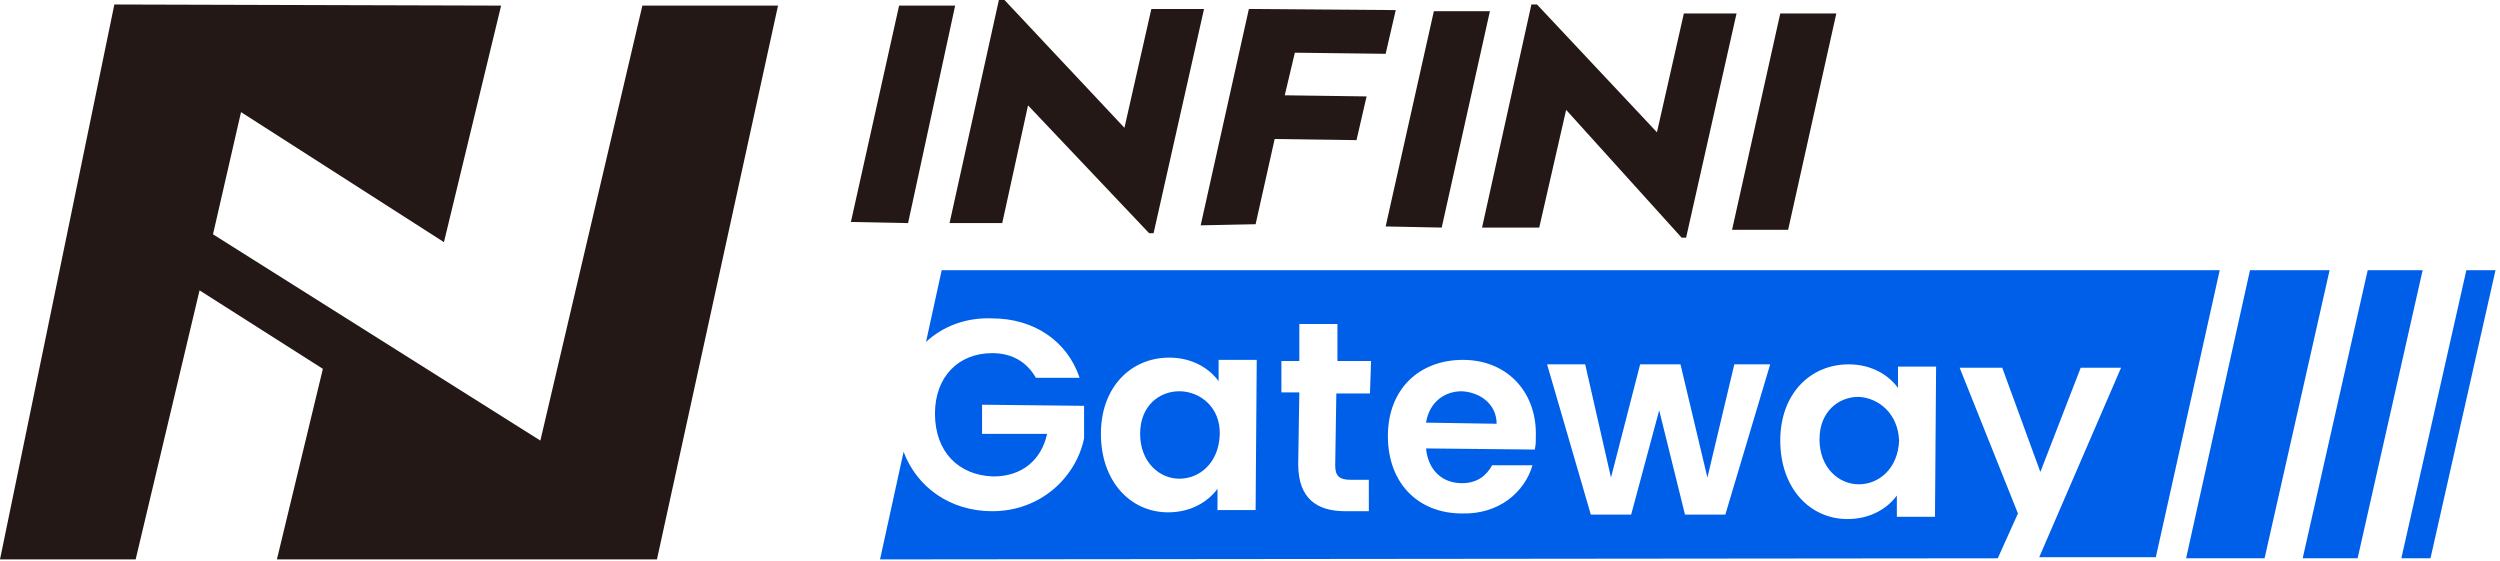<?xml version="1.0" encoding="UTF-8"?>
<svg width="223px" height="50px" viewBox="0 0 223 50" version="1.1" xmlns="http://www.w3.org/2000/svg" xmlns:xlink="http://www.w3.org/1999/xlink">
    <title>Gateway-logo</title>
    <g id="网站-pc" stroke="none" stroke-width="1" fill="none" fill-rule="evenodd">
        <g id="关于我们" transform="translate(-489, -1708)" fill-rule="nonzero">
            <g id="Gateway-logo" transform="translate(489, 1708)">
                <g id="编组" transform="translate(75.9, 0)" fill="#231815">
                    <polygon id="路径" points="0 19.8 4.3 0.5 9.3 0.5 5.1 19.9"></polygon>
                    <polygon id="路径" points="8.8 19.9 13.2 0 13.7 0 24.4 11.4 26.8 0.8 31.5 0.8 27 20.8 26.6 20.8 15.8 9.4 13.5 19.9"></polygon>
                    <polygon id="路径" points="31.2 20.1 35.5 0.8 48.6 0.9 47.7 4.8 39.6 4.7 38.7 8.5 46 8.6 45.1 12.5 37.8 12.4 36.1 20"></polygon>
                    <polygon id="路径" points="47.7 20.2 52 1 57 1 52.7 20.3"></polygon>
                    <polygon id="路径" points="56.3 20.3 60.7 0.4 61.2 0.4 71.9 11.8 74.3 1.2 79 1.2 74.5 21.2 74.1 21.2 63.8 9.8 61.4 20.3"></polygon>
                    <polygon id="路径" points="78.6 20.5 82.9 1.2 87.9 1.2 83.6 20.5"></polygon>
                </g>
                <g id="编组" transform="translate(78.5, 24.1)" fill="#005FE8">
                    <path d="M5.5,3.55271368e-15 L4.1,6.4 C5.6,5 7.7,4.2 10,4.3 C13.7,4.3 16.7,6.3 17.8,9.6 L13.9,9.6 C13.1,8.2 11.8,7.4 10,7.4 C7,7.4 4.9,9.5 4.9,12.8 C4.9,16.2 7,18.3 10.1,18.4 C12.7,18.4 14.4,16.9 14.9,14.6 L9.1,14.6 L9.1,12 L18.2,12.1 L18.2,15 C17.5,18.4 14.4,21.5 10,21.5 C6.3,21.5 3.3,19.4 2.1,16.2 L0,25.8 L99.7,25.7 L101.5,21.7 L96.3,8.7 L100.1,8.7 L103.5,18 L107.1,8.7 L110.7,8.7 L103.4,25.6 L113.8,25.6 L119.5,3.55271368e-15 L5.5,3.55271368e-15 L5.5,3.55271368e-15 Z M33.5,21.4 L30.1,21.4 L30.1,19.5 C29.3,20.6 27.8,21.6 25.7,21.6 C22.3,21.6 19.7,18.8 19.7,14.6 C19.7,10.4 22.4,7.8 25.8,7.8 C27.9,7.8 29.4,8.8 30.2,9.9 L30.2,8 L33.6,8 L33.5,21.4 Z M43.7,11 L40.7,11 L40.6,17.4 C40.6,18.3 40.9,18.7 42,18.7 L43.6,18.7 L43.6,21.5 L41.5,21.5 C39,21.5 37.3,20.4 37.3,17.3 L37.4,10.9 L35.8,10.9 L35.8,8.1 L37.4,8.1 L37.4,4.8 L40.8,4.8 L40.8,8.1 L43.8,8.1 L43.7,11 Z M58.4,16 L48.7,15.9 C48.9,17.9 50.2,19 51.9,19 C53.3,19 54.1,18.3 54.6,17.4 L58.2,17.4 C57.5,19.8 55.2,21.8 51.9,21.7 C48,21.7 45.3,19 45.3,14.8 C45.3,10.6 48.1,8 52,8 C55.8,8 58.5,10.7 58.5,14.6 C58.5,15.2 58.5,15.6 58.4,16 Z M75.4,21.8 L71.8,21.8 L69.5,12.5 L67,21.8 L63.4,21.8 L59.5,8.4 L62.9,8.4 L65.2,18.5 L67.8,8.4 L71.4,8.4 L73.8,18.5 L76.2,8.4 L79.4,8.4 L75.4,21.8 Z M94.1,22 L90.7,22 L90.7,20.1 C89.9,21.2 88.4,22.2 86.3,22.2 C82.9,22.2 80.3,19.4 80.3,15.2 C80.3,11 83,8.4 86.4,8.4 C88.5,8.4 90,9.4 90.8,10.5 L90.8,8.6 L94.2,8.6 L94.1,22 Z" id="形状"></path>
                    <path d="M87.3,11.3 C85.5,11.3 83.8,12.6 83.8,15.1 C83.8,17.6 85.5,19.1 87.3,19.1 C89.1,19.1 90.8,17.7 90.9,15.2 C90.8,12.8 89.1,11.4 87.3,11.3 Z" id="路径"></path>
                    <path d="M51.9,10.8 C50.3,10.8 49,11.8 48.7,13.6 L55,13.7 C55,12 53.6,10.9 51.9,10.8 Z" id="路径"></path>
                    <path d="M26.7,10.8 C24.9,10.8 23.2,12.1 23.2,14.6 C23.2,17.1 24.9,18.6 26.7,18.6 C28.5,18.6 30.2,17.2 30.3,14.7 C30.4,12.2 28.5,10.8 26.7,10.8 Z" id="路径"></path>
                </g>
                <g id="编组" transform="translate(195, 24.1)" fill="#005FE8">
                    <polygon id="路径" points="7 25.7 0 25.7 5.7 -7.10542736e-15 12.8 -7.10542736e-15"></polygon>
                    <polygon id="路径" points="15.3 25.7 10.4 25.7 16.2 -7.10542736e-15 21.1 -7.10542736e-15"></polygon>
                    <polygon id="路径" points="21.8 25.7 19.2 25.7 25 -7.10542736e-15 27.6 -7.10542736e-15"></polygon>
                </g>
                <polygon id="路径" fill="#231815" points="57.3 0.5 48.2 39.3 19 20.9 21.5 10 39.6 21.6 44.7 0.5 10.2 0.4 0 49.9 12.1 49.9 17.8 25.9 28.8 32.9 24.7 49.9 58.6 49.9 69.4 0.5"></polygon>
            </g>
        </g>
    </g>
</svg>